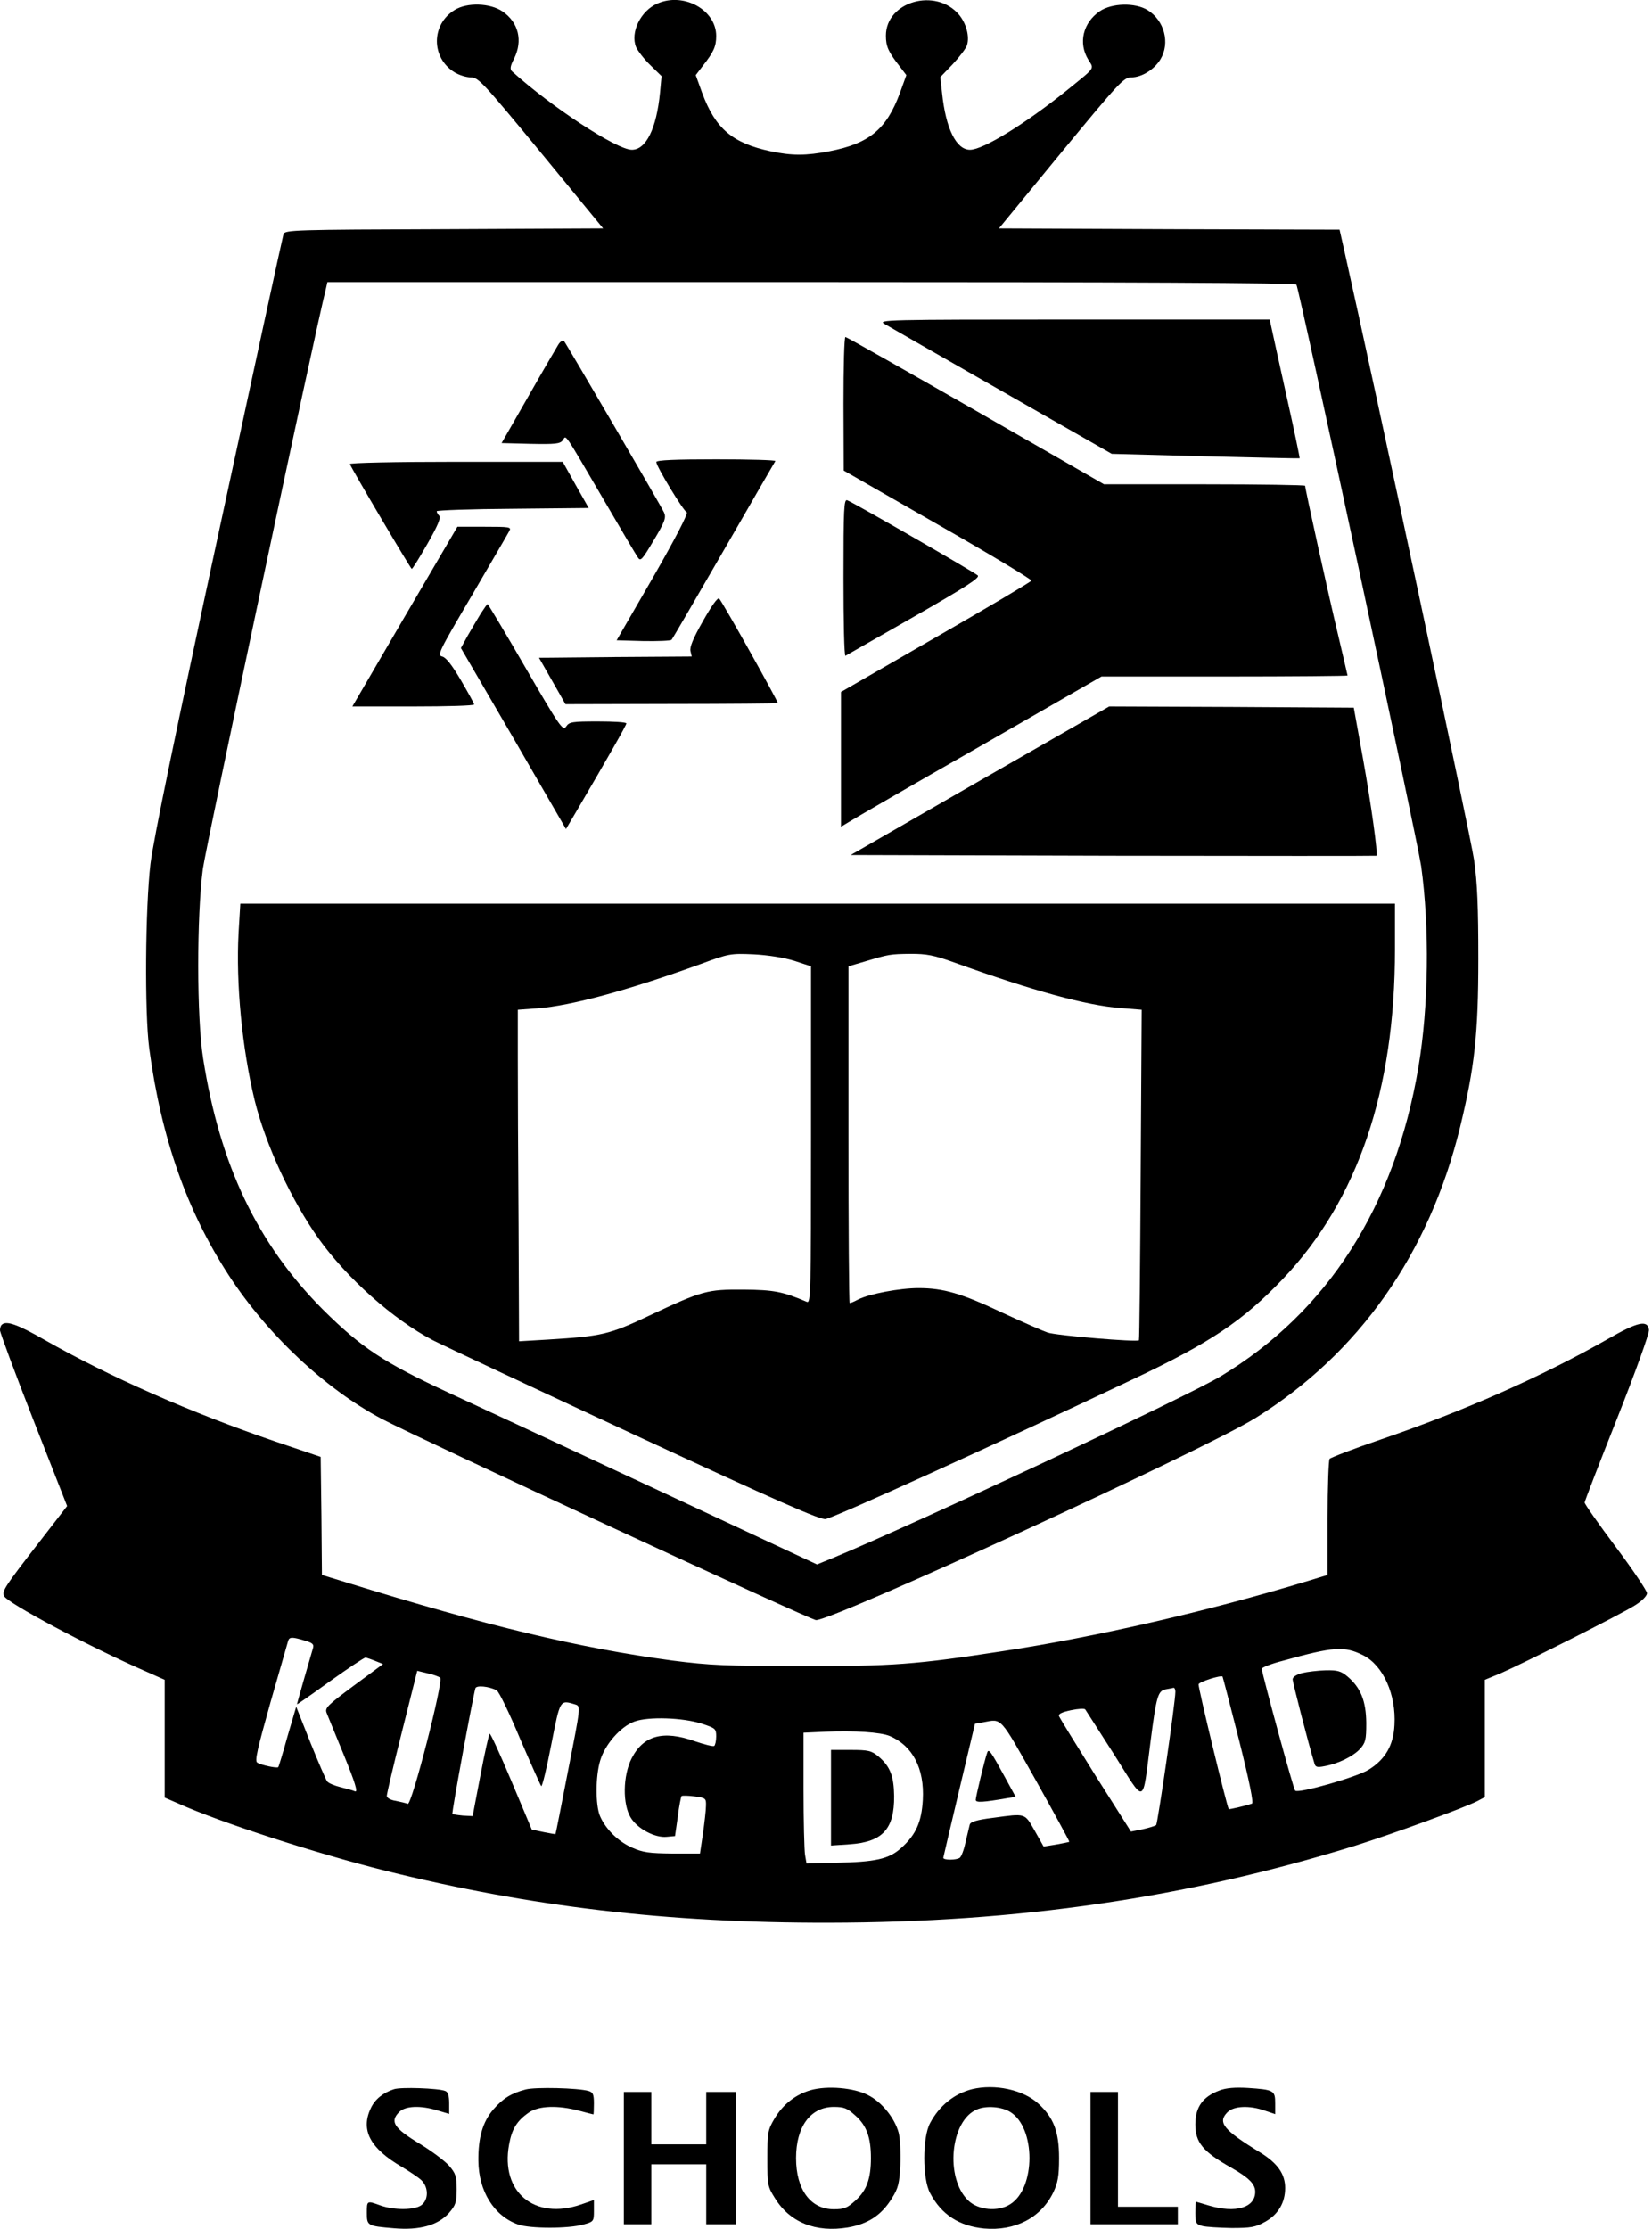 <?xml version="1.0" standalone="no"?>
<!DOCTYPE svg PUBLIC "-//W3C//DTD SVG 20010904//EN"
 "http://www.w3.org/TR/2001/REC-SVG-20010904/DTD/svg10.dtd">
<svg version="1.0" xmlns="http://www.w3.org/2000/svg"
 width="662pt" height="893pt" viewBox="0 0 662 893"
 preserveAspectRatio="xMidYMid meet">

<g transform="translate(0,893) scale(0.1,-0.1)"
fill="#000000" stroke="none">
<path d="M2635 8916 c-68 -29 -110 -116 -86 -175 7 -15 32 -48 57 -72 l45 -44
-6 -65 c-14 -145 -56 -230 -113 -230 -61 0 -323 172 -480 314 -9 9 -8 20 8 51
36 72 18 145 -46 189 -50 34 -142 37 -192 6 -95 -58 -95 -192 0 -250 18 -11
47 -20 65 -20 30 0 49 -21 281 -302 l249 -303 -638 -3 c-596 -2 -638 -3 -643
-20 -3 -9 -120 -548 -260 -1197 -171 -793 -261 -1228 -273 -1325 -21 -178 -24
-596 -5 -740 48 -359 151 -651 319 -909 155 -238 387 -455 613 -575 155 -81
1719 -806 1740 -806 72 0 1557 683 1760 809 415 258 697 658 821 1166 58 239
73 372 73 675 0 206 -4 305 -17 395 -13 92 -391 1866 -518 2432 l-21 93 -682
2 -683 3 249 303 c232 281 251 302 281 302 42 0 92 31 117 72 40 66 16 156
-52 198 -50 30 -142 28 -191 -5 -67 -46 -87 -127 -46 -194 24 -39 31 -28 -86
-123 -165 -133 -335 -238 -388 -238 -55 0 -97 84 -112 228 l-7 63 50 52 c27
29 53 63 57 76 11 35 -3 87 -32 122 -93 110 -293 53 -293 -84 0 -43 10 -65 53
-120 l29 -38 -26 -72 c-54 -145 -122 -202 -283 -233 -93 -18 -150 -18 -235 0
-154 33 -221 91 -274 233 l-26 72 29 38 c43 55 53 77 53 119 0 104 -130 176
-235 130z m2560 -1126 c12 -20 484 -2220 500 -2330 34 -246 30 -563 -11 -805
-94 -558 -364 -980 -792 -1238 -128 -78 -1222 -590 -1552 -727 l-66 -27 -634
296 c-349 163 -727 339 -840 391 -261 121 -352 181 -506 334 -262 263 -413
578 -480 1006 -26 163 -26 570 -1 760 14 97 442 2119 494 2328 l5 22 1938 0
c1256 0 1941 -3 1945 -10z"/>
<path d="M3545 7632 c17 -10 228 -131 470 -269 l440 -251 375 -10 c206 -5 376
-9 378 -8 1 2 -22 113 -52 247 -30 134 -57 259 -61 277 l-7 32 -786 0 c-762 0
-786 -1 -757 -18z"/>
<path d="M3380 7313 l1 -268 377 -216 c207 -118 376 -220 375 -225 -2 -5 -174
-107 -383 -227 l-380 -219 0 -270 0 -270 33 20 c17 11 252 147 522 301 l489
281 493 0 c271 0 493 2 493 4 0 2 -18 77 -39 167 -36 150 -131 580 -131 593 0
3 -181 6 -403 6 l-403 0 -514 295 c-283 162 -518 295 -522 295 -5 0 -8 -120
-8 -267z"/>
<path d="M2237 7549 c-8 -13 -63 -107 -121 -209 l-106 -185 116 -3 c100 -2
118 0 129 14 15 21 -1 44 166 -241 67 -115 128 -218 135 -228 11 -17 17 -10
64 69 45 75 50 91 41 111 -14 30 -391 675 -401 687 -5 4 -15 -2 -23 -15z"/>
<path d="M2630 7079 c0 -17 109 -197 122 -201 7 -3 -45 -104 -134 -259 l-147
-254 106 -3 c59 -1 110 1 114 5 4 4 98 166 209 358 111 193 204 353 207 358 2
4 -104 7 -236 7 -163 0 -241 -3 -241 -11z"/>
<path d="M1402 7071 c8 -21 244 -420 248 -420 3 0 31 45 63 101 40 70 55 104
47 112 -5 5 -10 14 -10 18 0 4 137 9 305 10 l304 3 -52 92 -52 93 -428 0
c-242 0 -427 -4 -425 -9z"/>
<path d="M3380 6615 c0 -174 3 -314 8 -312 4 2 128 73 275 157 213 122 265
156 255 165 -14 13 -498 292 -523 301 -13 5 -15 -32 -15 -311z"/>
<path d="M1622 6460 l-210 -360 244 0 c134 0 244 3 244 8 0 4 -24 47 -53 97
-36 61 -59 91 -75 95 -21 5 -14 19 119 245 77 132 145 248 150 258 9 16 1 17
-99 17 l-109 0 -211 -360z"/>
<path d="M2817 6442 c-39 -68 -54 -105 -50 -120 l5 -22 -306 -2 -306 -3 53
-93 53 -93 424 1 c233 0 425 2 427 3 3 4 -222 406 -235 419 -6 6 -30 -28 -65
-90z"/>
<path d="M1927 6473 c-13 -21 -36 -61 -52 -88 l-28 -51 211 -362 210 -363 43
73 c130 222 199 343 199 350 0 5 -51 8 -114 8 -103 0 -115 -2 -127 -20 -13
-20 -25 -3 -163 235 -81 140 -150 255 -152 255 -2 0 -14 -17 -27 -37z"/>
<path d="M3927 5803 l-518 -298 1052 -3 c579 -1 1053 -1 1055 0 6 7 -21 204
-54 388 l-37 205 -490 3 -490 2 -518 -297z"/>
<path d="M956 5193 c-11 -203 14 -463 65 -673 44 -177 147 -399 256 -552 113
-158 299 -324 458 -407 33 -17 395 -187 804 -377 580 -269 750 -344 770 -339
49 12 680 299 1227 558 314 148 444 235 606 405 299 315 448 753 448 1319 l0
183 -2314 0 -2313 0 -7 -117z m2227 -112 l67 -22 0 -675 c0 -640 -1 -676 -17
-669 -96 41 -132 48 -253 49 -147 1 -165 -4 -380 -105 -158 -75 -190 -82 -402
-95 l-118 -7 -2 472 c-2 259 -3 558 -3 664 l0 192 80 6 c134 10 362 72 655
178 111 41 118 42 210 38 58 -3 121 -13 163 -26z m642 -7 c314 -113 529 -172
665 -182 l85 -7 -4 -660 c-2 -363 -5 -662 -7 -664 -8 -8 -332 19 -366 31 -18
6 -98 41 -178 78 -167 79 -239 100 -339 100 -76 0 -198 -23 -243 -46 -15 -8
-29 -14 -33 -14 -3 0 -5 304 -5 675 l0 674 68 20 c94 28 98 29 182 30 62 0 92
-5 175 -35z"/>
<path d="M7 3623 c-4 -3 -7 -13 -7 -22 0 -9 60 -171 134 -360 l135 -344 -113
-146 c-138 -178 -148 -194 -140 -214 10 -27 346 -206 572 -304 l72 -32 0 -236
0 -236 53 -23 c174 -78 556 -201 832 -270 581 -144 1129 -209 1775 -208 760 1
1433 99 2109 308 150 47 438 152 491 179 l30 16 0 235 0 235 63 26 c90 39 484
237 540 273 27 17 47 37 47 48 0 9 -56 93 -125 185 -69 92 -125 172 -125 178
0 5 59 158 131 339 72 182 129 340 127 353 -6 41 -45 32 -167 -38 -264 -150
-574 -287 -907 -401 -109 -37 -202 -73 -206 -78 -4 -6 -8 -113 -8 -238 l0
-227 -82 -25 c-400 -121 -849 -224 -1218 -280 -351 -54 -444 -61 -810 -60
-302 0 -366 3 -515 22 -379 51 -744 139 -1307 313 l-98 30 -2 237 -3 236 -180
61 c-340 116 -663 258 -927 408 -108 62 -154 78 -171 60z m1214 -1265 c32 -9
38 -15 33 -31 -8 -26 -64 -221 -64 -224 0 -2 60 40 132 92 73 52 137 95 143
95 5 -1 23 -7 40 -14 l30 -12 -118 -87 c-106 -79 -116 -89 -108 -109 5 -13 37
-90 70 -171 43 -105 56 -147 44 -143 -8 4 -35 11 -59 17 -24 6 -48 16 -53 23
-5 6 -35 76 -67 155 l-57 144 -35 -119 c-18 -65 -35 -121 -37 -123 -6 -5 -68
8 -84 18 -11 7 0 53 53 242 37 129 69 240 71 247 5 15 17 15 66 0z m4242 -59
c80 -41 132 -157 125 -279 -4 -81 -36 -137 -103 -179 -48 -30 -283 -97 -295
-84 -7 6 -129 455 -134 488 0 5 37 20 84 32 205 57 247 60 323 22z m-3699 -90
c14 -12 -114 -511 -130 -505 -7 3 -29 8 -48 12 -21 3 -36 12 -36 20 0 8 27
124 61 258 l61 243 41 -10 c23 -5 46 -13 51 -18z m3201 -249 c43 -171 59 -253
52 -255 -30 -10 -91 -24 -93 -22 -7 7 -124 491 -121 500 3 10 87 37 96 31 1
-1 31 -116 66 -254z m-2975 199 c9 -4 51 -91 94 -194 44 -102 82 -187 85 -190
4 -2 22 73 40 166 36 183 34 180 97 161 21 -7 21 -9 -29 -262 -27 -140 -50
-256 -51 -257 -1 -1 -22 3 -48 8 l-47 10 -82 195 c-45 107 -84 192 -87 189 -3
-3 -20 -78 -37 -168 l-31 -162 -39 2 c-21 2 -40 5 -42 7 -4 4 82 468 92 503 4
13 54 8 85 -8z m2720 -6 c0 -43 -71 -528 -77 -534 -5 -4 -29 -11 -55 -17 l-46
-9 -142 224 c-77 123 -143 230 -146 238 -4 9 10 16 47 24 29 6 55 8 58 3 3 -4
55 -86 116 -181 127 -201 112 -207 145 49 24 187 30 207 62 213 13 2 26 5 31
6 4 0 7 -7 7 -16z m-1897 -128 c54 -18 57 -20 57 -51 0 -18 -4 -35 -8 -38 -5
-3 -40 6 -78 19 -127 45 -206 23 -253 -69 -35 -69 -37 -184 -3 -238 27 -44 97
-81 144 -76 l33 3 11 77 c5 43 13 80 15 83 3 3 27 2 52 -1 45 -6 47 -8 46 -38
0 -17 -6 -67 -12 -111 l-12 -80 -110 0 c-93 1 -118 4 -163 24 -56 25 -106 75
-128 127 -18 44 -18 158 1 221 19 65 82 137 138 157 55 20 192 16 270 -9z
m1338 -227 c75 -134 135 -244 134 -246 -1 -1 -25 -6 -53 -11 l-50 -8 -36 64
c-41 71 -34 69 -167 51 -65 -8 -90 -16 -93 -27 -2 -9 -10 -41 -17 -71 -6 -30
-17 -58 -23 -62 -14 -10 -66 -10 -66 0 1 4 29 126 64 272 l63 265 34 6 c75 14
64 26 210 -233z m-586 178 c92 -39 140 -130 133 -256 -5 -89 -28 -140 -86
-192 -49 -45 -103 -57 -264 -60 l-116 -3 -6 35 c-3 19 -6 137 -6 262 l0 227
88 4 c116 5 220 -2 257 -17z"/>
<path d="M5218 2228 c-23 -6 -38 -16 -38 -25 0 -12 62 -254 87 -336 4 -16 11
-18 41 -12 55 10 114 39 142 69 22 25 25 36 25 104 -1 88 -22 141 -75 186 -26
22 -41 26 -88 25 -31 -1 -74 -6 -94 -11z"/>
<path d="M3956 1909 c-10 -27 -46 -177 -46 -189 0 -12 29 -10 128 7 l32 5 -42
77 c-58 106 -66 118 -72 100z"/>
<path d="M3330 1729 l0 -192 74 5 c132 9 180 60 179 193 -1 81 -16 119 -63
159 -28 23 -40 26 -111 26 l-79 0 0 -191z"/>
<path d="M1579 561 c-44 -14 -77 -41 -93 -76 -42 -88 -3 -161 124 -235 30 -18
65 -41 78 -53 30 -28 30 -80 0 -101 -28 -20 -109 -20 -163 -1 -55 20 -55 20
-55 -29 0 -52 2 -53 108 -62 104 -9 177 12 221 61 27 31 31 43 31 95 0 52 -4
64 -31 95 -17 19 -69 58 -115 86 -106 64 -123 90 -84 129 24 24 85 27 153 6
l47 -14 0 43 c0 30 -5 45 -16 49 -28 11 -178 16 -205 7z"/>
<path d="M2107 560 c-58 -15 -92 -36 -130 -80 -43 -50 -61 -114 -60 -206 1
-122 63 -221 159 -255 48 -17 203 -17 262 0 41 11 42 13 42 55 l0 43 -52 -18
c-186 -64 -323 50 -288 240 11 63 32 96 80 129 40 27 116 29 200 7 30 -8 56
-15 58 -15 1 0 2 20 2 44 0 37 -4 45 -22 50 -42 12 -212 16 -251 6z"/>
<path d="M3248 557 c-61 -18 -111 -57 -145 -115 -26 -44 -28 -55 -28 -158 0
-106 1 -113 30 -159 60 -98 164 -139 292 -118 82 14 136 50 177 117 26 41 30
60 34 134 2 48 -1 106 -7 129 -16 59 -68 123 -122 150 -57 30 -164 39 -231 20z
m180 -102 c45 -40 62 -88 62 -170 0 -82 -17 -130 -62 -170 -33 -30 -45 -35
-87 -35 -93 0 -151 79 -151 205 0 126 58 205 151 205 42 0 54 -5 87 -35z"/>
<path d="M3895 561 c-71 -18 -131 -66 -168 -136 -31 -58 -31 -222 0 -280 45
-86 116 -132 216 -142 125 -11 229 43 278 145 18 38 23 64 23 137 0 106 -22
163 -84 219 -61 55 -173 79 -265 57z m153 -91 c103 -63 103 -306 0 -370 -48
-31 -128 -24 -168 15 -94 90 -72 321 35 365 37 16 99 11 133 -10z"/>
<path d="M4887 556 c-67 -25 -97 -66 -97 -136 0 -73 31 -110 145 -174 70 -40
95 -65 95 -96 0 -64 -79 -87 -186 -55 -27 8 -50 15 -51 15 -2 0 -3 -20 -3 -45
0 -40 3 -45 28 -52 15 -4 68 -7 117 -8 78 0 96 3 135 25 52 29 80 76 80 135 0
57 -31 100 -101 143 -147 90 -171 120 -130 161 25 25 89 28 150 6 l41 -14 0
43 c0 52 -5 55 -110 62 -51 3 -87 0 -113 -10z"/>
<path d="M2500 285 l0 -265 55 0 55 0 0 120 0 120 110 0 110 0 0 -120 0 -120
60 0 60 0 0 265 0 265 -60 0 -60 0 0 -105 0 -105 -110 0 -110 0 0 105 0 105
-55 0 -55 0 0 -265z"/>
<path d="M4370 285 l0 -265 175 0 175 0 0 35 0 35 -120 0 -120 0 0 230 0 230
-55 0 -55 0 0 -265z"/>
</g>
</svg>
